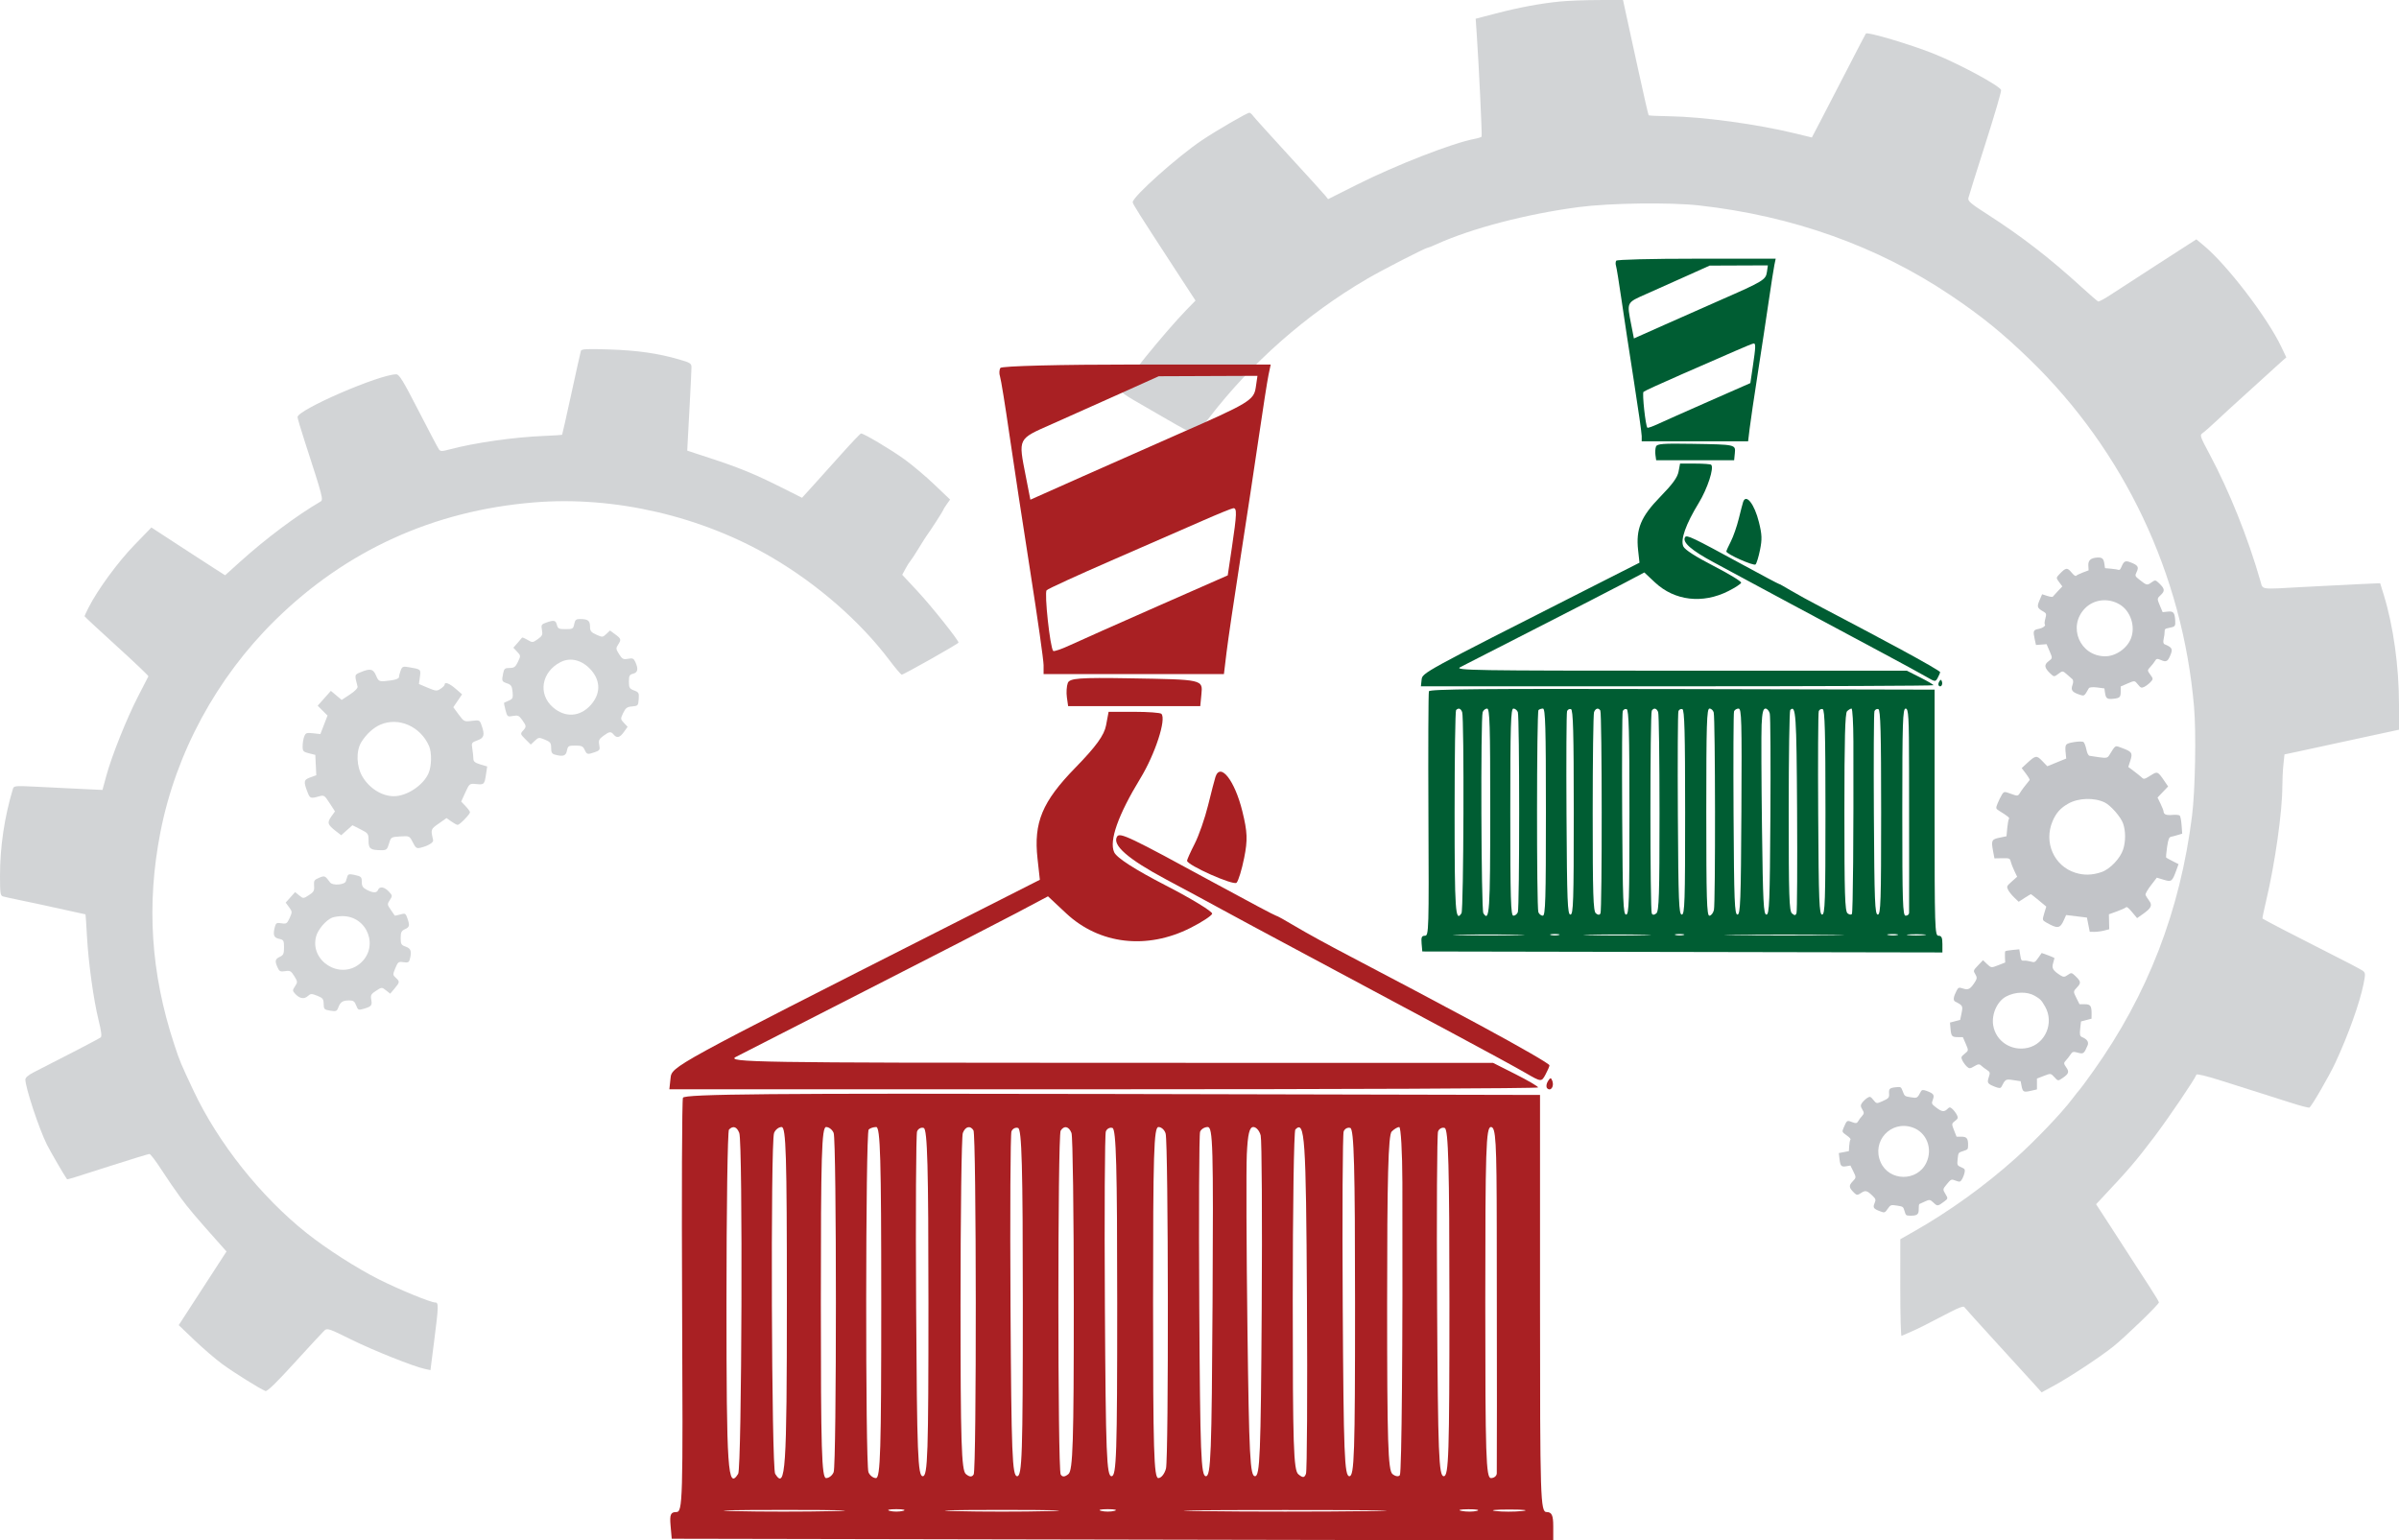 <svg width="204" height="131" viewBox="0 0 204 131" fill="none" xmlns="http://www.w3.org/2000/svg">
<g clip-path="url(#clip0_1829_1941)">
<path opacity="0.5" fill-rule="evenodd" clip-rule="evenodd" d="M132.693 0.125C131 0.29 129.184 0.628 127.184 1.15L125.485 1.593L125.579 2.971C125.759 5.611 126.041 11.526 125.99 11.617C125.963 11.667 125.696 11.754 125.399 11.81C123.528 12.16 118.724 14.029 115.375 15.711L112.937 16.935L112.672 16.609C112.527 16.43 111.134 14.896 109.576 13.201C108.019 11.505 106.66 9.999 106.556 9.853C106.453 9.707 106.31 9.588 106.238 9.588C106.046 9.588 103.462 11.088 102.216 11.923C100.137 13.315 96.321 16.726 96.321 17.192C96.321 17.35 96.744 18.019 100.079 23.136L101.66 25.562L100.946 26.294C99.063 28.225 95.315 32.853 95.315 33.247C95.315 33.331 95.784 33.669 96.357 33.998C96.93 34.327 98.288 35.112 99.373 35.742C100.459 36.372 101.438 36.897 101.549 36.908C101.66 36.919 102.227 36.307 102.81 35.547C106.408 30.857 111.067 26.751 116.212 23.738C117.56 22.948 121.217 21.07 121.406 21.07C121.456 21.07 121.783 20.939 122.135 20.779C125.113 19.424 129.817 18.195 134.253 17.611C136.879 17.265 142.01 17.195 144.482 17.471C152.419 18.356 159.643 20.934 165.845 25.094C168.468 26.854 170.263 28.308 172.566 30.538C180.639 38.358 185.599 48.83 186.571 60.106C186.76 62.299 186.671 67.218 186.403 69.364C185.392 77.46 182.627 84.608 177.994 91.106C177.403 91.935 176.879 92.646 176.83 92.685C176.781 92.725 176.498 93.08 176.201 93.475C175.311 94.656 173.122 96.95 171.438 98.465C168.81 100.828 165.746 103.036 162.706 104.757L161.593 105.387L161.591 109.525C161.591 111.801 161.638 113.639 161.698 113.61C161.757 113.581 162.083 113.438 162.423 113.293C163.051 113.024 163.986 112.556 165.879 111.561C166.519 111.225 166.971 111.064 167.029 111.152C167.082 111.231 168.33 112.614 169.804 114.226C171.278 115.837 172.737 117.438 173.047 117.783L173.611 118.41L174.609 117.87C175.958 117.14 178.561 115.426 179.704 114.514C180.724 113.699 183.586 110.931 183.586 110.758C183.586 110.699 183.246 110.132 182.831 109.497C182.416 108.863 181.775 107.872 181.407 107.296C181.039 106.719 180.176 105.384 179.49 104.329L178.242 102.411L178.665 101.961C181.023 99.454 181.601 98.779 183.174 96.704C184.402 95.082 186.646 91.771 186.772 91.395C186.802 91.304 187.651 91.51 188.906 91.911C190.052 92.277 191.475 92.728 192.068 92.912C192.661 93.095 193.849 93.474 194.708 93.753C195.567 94.032 196.321 94.229 196.383 94.191C196.581 94.069 198.067 91.501 198.586 90.386C199.686 88.024 200.677 85.248 200.99 83.658C201.157 82.809 201.15 82.726 200.901 82.544C200.753 82.436 199.336 81.695 197.751 80.898C195.437 79.733 192.597 78.26 192.389 78.116C192.368 78.102 192.511 77.414 192.707 76.587C193.457 73.418 194.076 69.05 194.079 66.909C194.08 66.348 194.121 65.5 194.171 65.024L194.262 64.159L195.429 63.911C196.071 63.776 197.405 63.486 198.393 63.269C199.382 63.052 201.048 62.691 202.095 62.467L204 62.059V59.929C204 56.691 203.518 53.22 202.702 50.583L202.397 49.598L200.287 49.693C199.127 49.745 197.11 49.848 195.805 49.922C192.154 50.129 192.431 50.165 192.226 49.45C191.164 45.743 189.587 41.805 187.893 38.629C187.058 37.063 187.042 37.012 187.319 36.818C187.476 36.708 188.046 36.204 188.585 35.697C189.124 35.19 189.885 34.489 190.277 34.14C190.669 33.79 191.629 32.919 192.41 32.203C193.192 31.486 193.963 30.786 194.125 30.647L194.418 30.393L193.998 29.509C192.807 27.005 189.404 22.553 187.406 20.886L186.768 20.354L183.631 22.376C181.906 23.488 180.057 24.688 179.521 25.041C178.986 25.395 178.49 25.663 178.419 25.637C178.348 25.611 177.719 25.068 177.02 24.429C174.292 21.935 171.876 20.069 168.945 18.192C167.589 17.323 167.327 17.098 167.38 16.848C167.416 16.684 168.072 14.587 168.839 12.19C169.606 9.792 170.202 7.751 170.165 7.654C170.021 7.28 166.619 5.445 164.465 4.58C162.5 3.791 158.806 2.69 158.666 2.852C158.636 2.886 157.915 4.271 157.063 5.928C156.211 7.586 155.19 9.561 154.793 10.316L154.073 11.691L152.692 11.355C149.407 10.555 144.799 9.928 141.899 9.885C140.993 9.872 140.225 9.835 140.194 9.804C140.163 9.773 139.76 8.016 139.299 5.9C138.838 3.785 138.397 1.763 138.319 1.407C138.241 1.052 138.14 0.59 138.096 0.381L138.014 0L135.965 0.003C134.838 0.004 133.366 0.059 132.693 0.125ZM49.396 29.841C49.361 29.95 48.996 31.589 48.584 33.484C48.172 35.378 47.819 36.947 47.8 36.971C47.78 36.994 47.099 37.039 46.286 37.072C43.741 37.172 40.36 37.653 38.252 38.215C37.563 38.398 37.455 38.397 37.318 38.206C37.233 38.087 36.452 36.605 35.582 34.912C34.291 32.397 33.947 31.833 33.703 31.833C32.267 31.833 25.302 34.851 25.302 35.472C25.302 35.57 25.563 36.455 25.882 37.438C27.486 42.386 27.517 42.504 27.241 42.665C25.224 43.839 22.6 45.804 20.39 47.798L19.143 48.923L18.305 48.39C17.844 48.097 16.434 47.183 15.171 46.358L12.874 44.859L11.424 46.355C10.03 47.793 8.307 50.144 7.542 51.651C7.347 52.034 7.188 52.373 7.188 52.405C7.188 52.437 8.419 53.581 9.923 54.947C11.428 56.313 12.64 57.47 12.619 57.517C12.597 57.565 12.208 58.322 11.754 59.2C10.784 61.075 9.503 64.273 9.041 65.976L8.713 67.18L6.764 67.087C5.693 67.035 3.998 66.952 2.999 66.902C1.299 66.818 1.177 66.829 1.1 67.083C0.378 69.478 0 72.014 0 74.475C0 75.957 0.03 76.17 0.252 76.235C0.39 76.276 0.988 76.408 1.581 76.529C2.728 76.762 3.699 76.972 5.888 77.458C6.635 77.624 7.257 77.759 7.27 77.759C7.283 77.759 7.338 78.583 7.393 79.589C7.519 81.884 7.954 85.031 8.385 86.77C8.614 87.694 8.669 88.14 8.563 88.227C8.435 88.331 5.441 89.89 2.839 91.207C2.424 91.417 2.156 91.649 2.156 91.799C2.156 92.487 3.326 96.022 3.993 97.35C4.286 97.931 5.53 100.073 5.69 100.27C5.738 100.328 5.747 100.325 9.618 99.081C11.232 98.563 12.623 98.139 12.709 98.14C12.796 98.14 13.251 98.737 13.721 99.467C14.191 100.197 14.933 101.278 15.369 101.869C16.073 102.821 16.57 103.408 18.723 105.827L19.261 106.431L17.229 109.563L15.198 112.695L16.527 113.966C17.258 114.665 18.319 115.578 18.884 115.993C19.868 116.718 22.118 118.122 22.572 118.296C22.722 118.353 23.493 117.605 25.065 115.876C26.316 114.5 27.454 113.271 27.593 113.145C27.827 112.934 27.995 112.991 29.845 113.909C31.73 114.845 35.197 116.227 36.164 116.428L36.604 116.52L36.92 114.039C37.302 111.052 37.309 110.769 37.008 110.769C36.617 110.769 33.885 109.646 32.183 108.785C30.306 107.836 27.759 106.202 26.093 104.879C22.18 101.77 18.552 97.207 16.457 92.757C15.344 90.393 15.298 90.283 14.813 88.81C12.822 82.766 12.441 76.926 13.638 70.785C14.951 64.048 18.409 57.652 23.383 52.757C29.421 46.814 36.859 43.427 45.413 42.727C52.237 42.168 59.639 43.883 65.651 47.415C69.54 49.7 73.156 52.86 75.62 56.128C76.133 56.81 76.61 57.37 76.68 57.374C76.837 57.381 81.499 54.752 81.508 54.65C81.523 54.457 79.213 51.558 78.038 50.296L76.721 48.882L76.997 48.369C77.148 48.087 77.338 47.788 77.417 47.703C77.496 47.618 77.817 47.129 78.129 46.616C78.442 46.103 78.749 45.618 78.811 45.539C79.041 45.246 80.22 43.418 80.22 43.354C80.22 43.317 80.349 43.107 80.506 42.886L80.792 42.485L79.447 41.202C78.708 40.496 77.56 39.529 76.897 39.053C75.701 38.195 73.433 36.847 73.216 36.866C73.154 36.872 72.36 37.709 71.45 38.727C70.541 39.745 69.438 40.972 68.999 41.455L68.202 42.332L66.34 41.4C64.132 40.295 62.826 39.762 60.309 38.938L58.44 38.326L58.475 37.627C58.495 37.243 58.576 35.733 58.655 34.273C58.734 32.813 58.799 31.451 58.799 31.245C58.799 30.907 58.705 30.846 57.757 30.571C55.948 30.046 54.201 29.797 51.793 29.719C49.887 29.657 49.448 29.68 49.396 29.841ZM48.829 53.074C48.749 53.476 48.7 53.505 48.095 53.505C47.524 53.505 47.437 53.462 47.357 53.146C47.257 52.746 47.117 52.715 46.453 52.946C46.036 53.091 46.005 53.145 46.085 53.573C46.161 53.98 46.115 54.083 45.73 54.356C45.301 54.661 45.276 54.663 44.86 54.418C44.624 54.279 44.413 54.194 44.391 54.23C44.369 54.265 44.194 54.472 44.002 54.689L43.654 55.083L43.973 55.423C44.286 55.755 44.287 55.774 44.044 56.284C43.834 56.723 43.722 56.806 43.336 56.806C42.937 56.806 42.866 56.864 42.788 57.254C42.653 57.927 42.664 57.957 43.115 58.114C43.467 58.236 43.54 58.35 43.587 58.841C43.636 59.353 43.599 59.442 43.278 59.578C43.078 59.664 42.893 59.747 42.868 59.762C42.843 59.778 42.895 60.058 42.983 60.384C43.137 60.958 43.159 60.975 43.62 60.889C44.036 60.811 44.138 60.855 44.404 61.228C44.773 61.746 44.777 61.804 44.467 62.146C44.237 62.4 44.248 62.438 44.679 62.868L45.133 63.322L45.473 63.003C45.797 62.7 45.838 62.695 46.34 62.904C46.799 63.096 46.867 63.187 46.867 63.608C46.867 63.988 46.936 64.11 47.19 64.178C47.887 64.365 48.121 64.287 48.211 63.838C48.291 63.439 48.343 63.407 48.925 63.407C49.455 63.407 49.578 63.463 49.716 63.766C49.902 64.173 49.956 64.186 50.587 63.966C51 63.822 51.035 63.765 50.958 63.355C50.885 62.968 50.937 62.855 51.308 62.58C51.821 62.202 51.947 62.187 52.186 62.475C52.457 62.801 52.709 62.736 53.055 62.25L53.369 61.81L53.058 61.48C52.756 61.159 52.754 61.135 52.993 60.635C53.199 60.205 53.322 60.114 53.755 60.078C54.246 60.037 54.273 60.007 54.313 59.459C54.352 58.932 54.318 58.868 53.918 58.718C53.529 58.571 53.48 58.488 53.48 57.969C53.48 57.466 53.53 57.373 53.839 57.295C54.238 57.195 54.297 56.891 54.031 56.308C53.887 55.993 53.798 55.953 53.406 56.026C53.002 56.102 52.913 56.055 52.645 55.634C52.373 55.205 52.364 55.125 52.552 54.838C52.842 54.396 52.822 54.321 52.317 53.949L51.874 53.621L51.557 53.918C51.252 54.204 51.222 54.206 50.707 53.973C50.254 53.768 50.173 53.663 50.173 53.275C50.173 52.782 49.986 52.644 49.317 52.644C48.986 52.644 48.9 52.719 48.829 53.074ZM47.657 56.313C46.031 57.156 45.727 59.048 47.038 60.168C48.069 61.049 49.315 60.972 50.222 59.97C51.074 59.028 51.092 57.924 50.27 56.989C49.512 56.128 48.514 55.87 47.657 56.313ZM34.071 57.023C33.992 57.23 33.928 57.482 33.928 57.585C33.928 57.698 33.665 57.807 33.261 57.862C32.243 58.002 32.203 57.989 31.978 57.451C31.741 56.884 31.481 56.827 30.673 57.164C30.132 57.389 30.139 57.359 30.403 58.384C30.437 58.517 30.189 58.777 29.756 59.062L29.054 59.525L28.595 59.139L28.135 58.754L27.575 59.385L27.014 60.015L27.433 60.434L27.852 60.853L27.548 61.64L27.243 62.428L26.622 62.36C26.066 62.299 25.988 62.329 25.867 62.644C25.794 62.837 25.734 63.206 25.734 63.463C25.734 63.884 25.787 63.944 26.273 64.064L26.812 64.197L26.854 65.063L26.896 65.929L26.375 66.117C25.815 66.319 25.794 66.468 26.187 67.462C26.358 67.893 26.45 67.919 27.121 67.727C27.553 67.604 27.593 67.629 28.029 68.301L28.485 69.004L28.164 69.454C27.8 69.964 27.858 70.141 28.569 70.688L29.016 71.032L29.492 70.607L29.969 70.181L30.655 70.528C31.315 70.863 31.34 70.898 31.34 71.502C31.34 72.187 31.496 72.3 32.449 72.304C32.861 72.305 32.928 72.246 33.079 71.744C33.245 71.188 33.257 71.181 34.035 71.134C34.82 71.086 34.823 71.087 35.103 71.637C35.352 72.125 35.43 72.177 35.771 72.093C36.418 71.932 36.878 71.651 36.83 71.444C36.62 70.521 36.618 70.524 37.305 70.041L37.971 69.572L38.38 69.862C38.605 70.022 38.847 70.153 38.918 70.153C39.084 70.153 39.966 69.248 39.966 69.077C39.966 69.007 39.797 68.773 39.591 68.558L39.216 68.167L39.569 67.396C39.921 66.629 39.926 66.625 40.503 66.68C41.171 66.744 41.199 66.716 41.33 65.838L41.428 65.183L40.841 65.007C40.385 64.87 40.253 64.76 40.252 64.514C40.251 64.34 40.212 63.961 40.164 63.674C40.081 63.175 40.102 63.142 40.597 62.963C41.169 62.757 41.239 62.509 40.953 61.691C40.794 61.235 40.773 61.225 40.126 61.305C39.476 61.385 39.454 61.375 39.005 60.766L38.548 60.144L38.921 59.596L39.294 59.048L38.744 58.572C38.211 58.112 37.81 57.963 37.81 58.224C37.81 58.294 37.655 58.453 37.465 58.577C37.146 58.786 37.064 58.779 36.372 58.487L35.624 58.171L35.706 57.569C35.797 56.91 35.805 56.917 34.754 56.74C34.266 56.657 34.2 56.685 34.071 57.023ZM32.347 61.627C31.746 61.887 31.145 62.437 30.728 63.109C30.266 63.855 30.304 65.167 30.814 66.035C31.405 67.043 32.475 67.713 33.493 67.713C34.608 67.713 36.019 66.769 36.452 65.734C36.705 65.13 36.722 63.995 36.486 63.45C35.764 61.779 33.898 60.956 32.347 61.627ZM29.543 74.519C29.504 74.643 29.444 74.835 29.411 74.944C29.316 75.253 28.287 75.335 28.075 75.051C27.632 74.459 27.616 74.452 27.131 74.651C26.723 74.819 26.673 74.899 26.708 75.332C26.741 75.75 26.677 75.866 26.27 76.127C25.794 76.431 25.791 76.431 25.443 76.15L25.094 75.867L24.694 76.315L24.293 76.762L24.582 77.153C24.857 77.527 24.86 77.567 24.631 78.069C24.414 78.546 24.349 78.588 23.933 78.52C23.543 78.457 23.462 78.496 23.384 78.784C23.192 79.5 23.269 79.741 23.721 79.84C24.121 79.928 24.152 79.981 24.152 80.572C24.152 81.113 24.098 81.235 23.793 81.373C23.391 81.556 23.354 81.734 23.607 82.287C23.755 82.614 23.846 82.656 24.248 82.591C24.662 82.524 24.751 82.572 25.023 83.011C25.315 83.483 25.318 83.526 25.089 83.875C24.864 84.219 24.864 84.259 25.094 84.513C25.465 84.921 25.86 84.996 26.17 84.715C26.417 84.492 26.49 84.489 26.978 84.683C27.446 84.87 27.516 84.959 27.523 85.379C27.53 85.826 27.572 85.869 28.081 85.952C28.579 86.033 28.645 86.006 28.773 85.671C28.95 85.206 29.141 85.084 29.692 85.081C30.043 85.079 30.158 85.161 30.288 85.503C30.435 85.894 30.484 85.918 30.89 85.802C31.582 85.604 31.661 85.514 31.571 85.026C31.498 84.632 31.548 84.538 31.978 84.26C32.466 83.944 32.469 83.944 32.825 84.224L33.183 84.505L33.556 84.063C34.001 83.535 34.008 83.473 33.655 83.154C33.395 82.92 33.394 82.88 33.619 82.333C33.837 81.804 33.892 81.764 34.31 81.829C34.685 81.887 34.778 81.845 34.847 81.587C35.027 80.917 34.945 80.662 34.503 80.508C34.119 80.374 34.072 80.293 34.072 79.773C34.072 79.289 34.134 79.16 34.431 79.025C34.832 78.843 34.859 78.717 34.637 78.081C34.495 77.672 34.453 77.65 34.036 77.77C33.789 77.84 33.579 77.883 33.568 77.865C33.556 77.846 33.404 77.623 33.228 77.369C32.923 76.929 32.92 76.891 33.151 76.539C33.383 76.185 33.38 76.156 33.06 75.817C32.686 75.418 32.275 75.356 32.151 75.678C32.045 75.953 31.726 75.952 31.189 75.674C30.867 75.508 30.765 75.355 30.765 75.037C30.765 74.564 30.73 74.531 30.082 74.392C29.723 74.315 29.599 74.344 29.543 74.519ZM28.238 78.042C27.717 78.252 27.04 79.046 26.882 79.633C26.32 81.714 28.887 83.339 30.579 81.972C32.281 80.597 31.277 77.875 29.081 77.912C28.782 77.917 28.403 77.975 28.238 78.042Z" fill="#A7AAAF"/>
<path fill-rule="evenodd" clip-rule="evenodd" d="M182.949 49.532C182.584 49.794 182.548 49.787 181.947 49.314C181.537 48.991 181.531 48.976 181.699 48.622C181.894 48.213 181.794 48.064 181.165 47.822C180.725 47.653 180.608 47.712 180.4 48.206C180.313 48.411 180.233 48.499 180.161 48.465C180.101 48.437 179.816 48.393 179.527 48.366L179 48.318L178.949 47.961C178.884 47.501 178.761 47.392 178.339 47.417C177.784 47.45 177.555 47.658 177.583 48.109L177.607 48.504L177.126 48.684C176.862 48.783 176.604 48.908 176.554 48.961C176.492 49.026 176.36 48.934 176.141 48.672C175.782 48.243 175.67 48.261 175.112 48.842C174.839 49.126 174.838 49.156 175.099 49.506L175.372 49.872L174.99 50.272C174.78 50.492 174.587 50.705 174.561 50.744C174.535 50.784 174.32 50.754 174.083 50.677L173.652 50.538L173.427 51.064C173.193 51.612 173.232 51.714 173.789 52.027C174.008 52.15 174.029 52.234 173.929 52.599C173.864 52.834 173.842 53.056 173.88 53.093C174 53.208 173.713 53.416 173.332 53.489C172.904 53.571 172.87 53.663 173.019 54.346L173.13 54.852L173.581 54.818L174.032 54.784L174.288 55.38C174.544 55.974 174.544 55.977 174.206 56.23C173.802 56.531 173.837 56.79 174.348 57.277C174.659 57.574 174.679 57.575 175.032 57.307C175.382 57.041 175.407 57.042 175.733 57.328C175.919 57.491 176.138 57.683 176.22 57.754C176.31 57.832 176.315 58.032 176.233 58.259C176.077 58.689 176.207 58.867 176.821 59.07C177.249 59.212 177.231 59.223 177.622 58.534C177.672 58.444 177.962 58.416 178.328 58.464L178.948 58.545L179 58.911C179.071 59.404 179.182 59.484 179.711 59.426C180.269 59.365 180.336 59.297 180.335 58.788L180.334 58.381L180.929 58.124C181.52 57.867 181.524 57.868 181.794 58.205C182.034 58.504 182.097 58.529 182.335 58.415C182.483 58.344 182.722 58.164 182.865 58.014C183.108 57.759 183.107 57.717 182.852 57.375C182.591 57.026 182.592 56.994 182.862 56.709C183.018 56.544 183.2 56.31 183.266 56.189C183.366 56.007 183.456 55.999 183.781 56.142C184.223 56.337 184.355 56.253 184.599 55.617C184.766 55.18 184.678 55.043 184.069 54.791C183.958 54.745 183.93 54.589 183.988 54.34C184.036 54.131 184.074 53.85 184.07 53.715C184.065 53.496 184.105 53.463 184.46 53.395C184.967 53.298 185.001 53.255 184.969 52.75C184.928 52.094 184.812 51.961 184.33 52.014L183.902 52.061L183.658 51.482C183.422 50.92 183.424 50.894 183.731 50.611C184.108 50.263 184.086 50.069 183.616 49.617C183.295 49.309 183.265 49.305 182.949 49.532ZM182.981 65.886C182.33 66.292 182.311 66.297 182.112 66.109C182.01 66.012 181.713 65.774 181.454 65.579L180.981 65.226L181.158 64.673C181.363 64.035 181.291 63.926 180.453 63.615C179.823 63.381 179.921 63.327 179.363 64.224C179.217 64.46 179.113 64.482 178.531 64.403C178.165 64.353 177.788 64.297 177.693 64.278C177.582 64.256 177.483 64.063 177.417 63.742C177.36 63.466 177.255 63.184 177.183 63.115C177.11 63.046 176.74 63.045 176.36 63.112C175.602 63.247 175.58 63.277 175.663 64.116L175.702 64.51L174.897 64.837L174.093 65.164L173.67 64.724C173.182 64.216 173.101 64.227 172.361 64.911L171.917 65.322L172.278 65.8C172.477 66.063 172.618 66.305 172.591 66.337C172.192 66.823 171.911 67.196 171.767 67.434C171.599 67.711 171.558 67.715 171.001 67.508C170.437 67.298 170.406 67.302 170.226 67.594C170.123 67.762 169.96 68.094 169.864 68.332C169.701 68.734 169.71 68.776 169.994 68.951C170.723 69.401 170.912 69.555 170.835 69.637C170.79 69.684 170.724 70.036 170.688 70.42L170.623 71.118L170.039 71.238C169.357 71.378 169.312 71.471 169.483 72.388L169.598 72.999L170.255 72.987C170.873 72.975 170.916 72.992 170.983 73.272C171.022 73.435 171.161 73.792 171.292 74.065L171.53 74.562L171.073 74.968C170.639 75.353 170.623 75.389 170.755 75.666C170.832 75.827 171.067 76.123 171.277 76.324L171.66 76.69L172.161 76.365C172.437 76.187 172.679 76.042 172.7 76.043C172.721 76.045 173.023 76.283 173.372 76.573L174.006 77.1L173.831 77.677C173.663 78.236 173.668 78.26 173.988 78.443C174.988 79.014 175.178 78.984 175.524 78.201L175.693 77.819L176.578 77.926L177.464 78.034L177.583 78.639L177.703 79.245L178.1 79.248C178.319 79.25 178.692 79.201 178.929 79.139L179.36 79.027L179.345 78.391L179.331 77.756L180.001 77.514C180.37 77.38 180.718 77.224 180.775 77.168C180.854 77.089 180.979 77.184 181.304 77.573L181.729 78.081L182.21 77.743C182.943 77.226 183.052 76.99 182.743 76.583C182.601 76.396 182.467 76.175 182.445 76.092C182.423 76.008 182.63 75.648 182.906 75.29L183.406 74.64L183.999 74.819C184.661 75.019 184.714 74.978 185.078 73.974L185.253 73.49L184.755 73.237C184.481 73.098 184.233 72.962 184.204 72.934C184.176 72.906 184.208 72.506 184.277 72.044C184.378 71.366 184.444 71.197 184.619 71.163C184.737 71.14 184.999 71.07 185.2 71.008L185.565 70.895L185.512 70.177C185.484 69.783 185.412 69.414 185.354 69.359C185.296 69.303 185.013 69.278 184.726 69.304C184.2 69.35 183.994 69.266 183.976 68.998C183.971 68.919 183.854 68.622 183.717 68.34L183.467 67.826L183.917 67.355L184.367 66.884L184.039 66.403C183.507 65.621 183.451 65.593 182.981 65.886ZM180.254 51.409C179.278 50.823 178.052 50.96 177.294 51.74C175.798 53.279 176.859 55.803 179.007 55.814C179.907 55.819 180.882 55.143 181.21 54.286C181.605 53.259 181.173 51.961 180.254 51.409ZM178.976 68.245C178.078 67.811 176.736 67.854 175.871 68.345C175.212 68.719 174.844 69.132 174.544 69.832C173.775 71.631 174.658 73.644 176.469 74.219C177.199 74.451 177.896 74.435 178.692 74.17C179.419 73.927 180.304 73.001 180.547 72.226C180.766 71.528 180.762 70.678 180.537 70.03C180.344 69.475 179.482 68.49 178.976 68.245ZM175.832 82.914C175.574 83.1 175.462 83.107 175.222 82.955C174.583 82.55 174.456 82.347 174.581 81.931C174.646 81.715 174.7 81.515 174.701 81.488C174.703 81.461 174.459 81.35 174.159 81.242L173.615 81.046L173.323 81.461C173.048 81.85 173.01 81.869 172.681 81.773C172.488 81.717 172.227 81.683 172.101 81.697C171.894 81.721 171.863 81.673 171.792 81.229L171.714 80.734L171.143 80.789C170.829 80.819 170.55 80.867 170.522 80.896C170.495 80.925 170.481 81.153 170.492 81.402L170.513 81.855L169.917 82.089C169.337 82.318 169.314 82.315 168.974 81.991L168.626 81.659L168.203 82.102C167.795 82.53 167.787 82.555 167.972 82.854C168.121 83.095 168.121 83.23 167.971 83.466C167.563 84.111 167.385 84.217 166.952 84.075C166.579 83.952 166.53 83.966 166.385 84.242C166.109 84.768 166.066 85.076 166.254 85.173C166.907 85.507 166.927 85.544 166.804 86.15L166.684 86.737L166.251 86.85L165.817 86.963L165.864 87.493C165.92 88.133 165.984 88.203 166.506 88.202L166.913 88.202L167.16 88.772C167.405 89.338 167.404 89.345 167.068 89.614C166.762 89.859 166.742 89.915 166.868 90.179C166.945 90.34 167.114 90.574 167.244 90.698C167.451 90.895 167.53 90.892 167.879 90.681C168.2 90.486 168.315 90.474 168.469 90.62C168.573 90.72 168.794 90.888 168.958 90.992C169.23 91.164 169.245 91.221 169.117 91.611C168.958 92.096 169.004 92.168 169.643 92.424C169.97 92.555 170.124 92.559 170.187 92.437C170.53 91.768 170.546 91.759 171.198 91.856L171.827 91.95L171.901 92.336C172.003 92.868 172.075 92.908 172.683 92.77L173.214 92.648L173.213 92.188L173.213 91.726L173.801 91.498C174.378 91.273 174.395 91.275 174.697 91.608C175.001 91.944 175.007 91.945 175.4 91.675C175.924 91.316 175.977 91.15 175.69 90.752C175.482 90.463 175.48 90.388 175.671 90.188C175.792 90.061 175.971 89.832 176.068 89.679C176.224 89.434 176.3 89.415 176.692 89.525C177.162 89.655 177.222 89.611 177.518 88.909C177.641 88.616 177.479 88.375 177.038 88.195C176.866 88.124 176.835 87.979 176.89 87.487L176.958 86.868L177.406 86.751L177.854 86.634L177.858 86.244C177.865 85.544 177.767 85.402 177.274 85.403L176.832 85.404L176.561 84.861C176.293 84.326 176.294 84.314 176.616 83.977C176.983 83.593 176.963 83.466 176.463 82.989C176.169 82.707 176.126 82.703 175.832 82.914ZM173.022 84.684C172.382 84.309 171.353 84.337 170.587 84.75C169.828 85.16 169.34 86.25 169.492 87.196C169.712 88.558 171.046 89.427 172.433 89.111C173.936 88.768 174.691 86.975 173.907 85.606C173.592 85.055 173.507 84.967 173.022 84.684ZM165.627 94.285C165.339 94.582 165.145 94.567 164.675 94.212C164.243 93.886 164.233 93.864 164.361 93.519C164.51 93.118 164.432 93.005 163.853 92.783C163.557 92.669 163.424 92.677 163.352 92.811C163.037 93.402 163.036 93.403 162.496 93.318C161.971 93.236 161.958 93.226 161.807 92.827C161.652 92.422 161.65 92.421 161.219 92.463C160.696 92.514 160.609 92.593 160.638 92.987C160.665 93.356 160.615 93.412 160.03 93.671C159.586 93.867 159.559 93.862 159.303 93.543C159.065 93.246 159.011 93.228 158.791 93.367C158.656 93.452 158.459 93.636 158.353 93.776C158.201 93.978 158.203 94.099 158.361 94.352C158.524 94.615 158.522 94.714 158.35 94.896C158.234 95.019 158.083 95.223 158.013 95.349C157.908 95.541 157.819 95.554 157.479 95.423C157.051 95.259 157.052 95.258 156.755 95.953C156.628 96.25 156.643 96.283 157.025 96.552C157.27 96.724 157.4 96.868 157.353 96.917C157.311 96.961 157.264 97.2 157.248 97.447L157.22 97.897L156.792 97.98L156.364 98.062L156.422 98.559C156.493 99.171 156.574 99.257 157.008 99.182L157.35 99.122L157.604 99.632C157.85 100.129 157.848 100.151 157.535 100.48C157.189 100.841 157.217 101.007 157.702 101.475C157.881 101.647 157.972 101.647 158.229 101.473C158.617 101.211 158.749 101.235 159.191 101.655C159.51 101.958 159.532 102.024 159.405 102.324C159.245 102.7 159.311 102.797 159.875 103.013C160.253 103.158 160.284 103.148 160.521 102.805C160.755 102.465 160.801 102.449 161.305 102.528C161.833 102.611 161.842 102.618 161.953 102.995C162.062 103.363 162.078 103.377 162.396 103.385C163.014 103.402 163.17 103.289 163.159 102.835C163.154 102.607 163.18 102.409 163.218 102.395C163.256 102.381 163.471 102.283 163.696 102.176C164.071 102 164.133 102.009 164.418 102.281C164.748 102.596 164.781 102.592 165.326 102.182C165.658 101.934 165.66 101.921 165.426 101.536C165.192 101.151 165.195 101.133 165.554 100.702C165.911 100.273 165.932 100.265 166.304 100.408C166.644 100.538 166.705 100.524 166.846 100.278C166.934 100.125 167.03 99.869 167.061 99.708C167.108 99.462 167.071 99.395 166.833 99.295C166.421 99.121 166.41 99.098 166.472 98.536C166.529 98.024 166.529 98.024 166.938 97.891C167.335 97.762 167.348 97.748 167.356 97.44C167.372 96.83 167.255 96.669 166.798 96.67L166.379 96.671L166.159 96.116C165.95 95.588 165.954 95.55 166.241 95.333C166.501 95.137 166.524 95.068 166.412 94.832C166.34 94.682 166.174 94.457 166.043 94.331C165.849 94.146 165.77 94.138 165.627 94.285ZM162.626 95.881C160.787 95.254 159.139 97.054 159.919 98.835C160.639 100.48 163.038 100.509 163.807 98.882C164.375 97.68 163.829 96.291 162.626 95.881Z" fill="#C2C4C8"/>
<path fill-rule="evenodd" clip-rule="evenodd" d="M137.435 22.172C137.377 22.267 137.368 22.459 137.416 22.599C137.464 22.738 137.676 24.046 137.887 25.504C138.098 26.962 138.57 30.065 138.937 32.399C139.303 34.732 139.603 36.842 139.603 37.086V37.531H144.127H148.651L148.782 36.442C148.854 35.843 149.165 33.734 149.473 31.754C149.782 29.775 150.202 27.005 150.406 25.599C150.611 24.192 150.828 22.807 150.888 22.521L150.997 22H144.269C140.433 22 137.496 22.074 137.435 22.172ZM143.486 23.44C142.444 23.909 140.888 24.604 140.029 24.985C138.286 25.757 138.331 25.668 138.712 27.617L138.94 28.783L141.591 27.602C143.05 26.952 145.181 26.009 146.327 25.507C149.923 23.931 150.154 23.792 150.249 23.145L150.333 22.568L147.856 22.578L145.38 22.588L143.486 23.44ZM147.558 29.847C146.776 30.19 144.732 31.083 143.014 31.83C141.296 32.578 139.83 33.251 139.756 33.325C139.63 33.451 139.928 36.214 140.085 36.372C140.124 36.411 140.522 36.273 140.969 36.065C141.415 35.857 143.37 34.988 145.311 34.133L148.842 32.58L149.052 31.165C149.3 29.497 149.311 29.193 149.12 29.21C149.042 29.217 148.339 29.503 147.558 29.847ZM140.818 37.978C140.758 38.134 140.737 38.459 140.772 38.701L140.834 39.141H144.148H147.463L147.521 38.55C147.594 37.8 147.62 37.806 143.911 37.745C141.406 37.703 140.909 37.741 140.818 37.978ZM142.738 40.103C142.644 40.601 142.235 41.166 141.194 42.234C139.532 43.938 139.099 44.98 139.298 46.792L139.415 47.854L135.011 50.087C120.898 57.242 120.951 57.212 120.887 57.812L120.827 58.366H142.621C154.608 58.366 164.415 58.325 164.415 58.274C164.415 58.223 163.906 57.925 163.284 57.611L162.153 57.04L142.875 57.039C125.233 57.038 123.646 57.013 124.166 56.74C124.479 56.576 127.419 55.074 130.701 53.4C133.982 51.727 137.377 49.981 138.245 49.521L139.824 48.684L140.735 49.536C142.403 51.096 144.785 51.375 146.974 50.267C147.539 49.982 148.028 49.663 148.06 49.559C148.092 49.454 147.045 48.815 145.732 48.138C144.174 47.334 143.276 46.756 143.145 46.472C142.881 45.902 143.345 44.591 144.458 42.765C145.199 41.549 145.773 39.787 145.512 39.526C145.456 39.471 144.838 39.425 144.138 39.425H142.865L142.738 40.103ZM148.226 42.693C148.183 42.823 148.017 43.462 147.857 44.113C147.697 44.764 147.394 45.634 147.183 46.047C146.972 46.459 146.8 46.842 146.8 46.897C146.8 47.119 149.131 48.156 149.284 48.003C149.375 47.912 149.547 47.35 149.666 46.755C149.847 45.855 149.831 45.457 149.572 44.409C149.192 42.867 148.471 41.948 148.226 42.693ZM143.29 45.686C143.029 46.108 143.835 46.813 145.739 47.831C146.834 48.415 148.096 49.095 148.543 49.342C148.991 49.588 150.678 50.496 152.293 51.359C153.908 52.222 155.74 53.203 156.365 53.539C156.99 53.875 158.737 54.811 160.248 55.618C161.758 56.426 163.351 57.294 163.787 57.547C164.568 58.002 164.582 58.003 164.781 57.632C164.892 57.424 164.983 57.214 164.983 57.164C164.983 57.087 163.575 56.275 161.479 55.142C159.966 54.325 156.556 52.516 154.945 51.677C153.955 51.161 152.739 50.495 152.243 50.196C151.746 49.898 151.305 49.653 151.261 49.653C151.217 49.653 149.847 48.926 148.215 48.037C143.91 45.692 143.428 45.462 143.29 45.686ZM164.904 57.962C164.823 58.094 164.807 58.253 164.869 58.315C165.039 58.485 165.224 58.236 165.132 57.961C165.068 57.769 165.023 57.769 164.904 57.962ZM121.509 58.791C121.46 58.922 121.441 63.653 121.467 69.304C121.512 79.112 121.499 79.579 121.172 79.579C120.894 79.579 120.84 79.707 120.887 80.248L120.946 80.917L143.059 80.959L165.173 81V80.29C165.173 79.74 165.098 79.579 164.841 79.579C164.529 79.579 164.51 78.955 164.51 69.115V58.65L143.054 58.602C125.973 58.563 121.58 58.602 121.509 58.791ZM123.819 60.386C123.749 60.456 123.693 64.371 123.693 69.088C123.693 77.497 123.76 78.482 124.279 77.662C124.463 77.371 124.517 61.033 124.335 60.56C124.213 60.242 124.026 60.179 123.819 60.386ZM126.08 60.56C125.899 61.033 125.952 77.371 126.137 77.662C126.657 78.483 126.723 77.496 126.723 68.962C126.723 61.65 126.681 60.26 126.459 60.26C126.314 60.26 126.144 60.395 126.08 60.56ZM128.428 69.067C128.428 76.469 128.47 77.875 128.692 77.875C128.837 77.875 129.007 77.74 129.07 77.575C129.221 77.184 129.221 60.951 129.07 60.56C129.007 60.395 128.837 60.26 128.692 60.26C128.47 60.26 128.428 61.666 128.428 69.067ZM130.827 60.386C130.669 60.544 130.658 77.165 130.816 77.575C130.879 77.74 131.049 77.875 131.194 77.875C131.416 77.875 131.458 76.469 131.458 69.067C131.458 61.854 131.413 60.26 131.206 60.26C131.067 60.26 130.896 60.317 130.827 60.386ZM133.256 60.481C133.202 60.62 133.181 64.569 133.208 69.257C133.251 76.685 133.294 77.78 133.542 77.78C133.79 77.78 133.826 76.687 133.826 69.083C133.826 62.296 133.774 60.369 133.589 60.307C133.459 60.264 133.309 60.342 133.256 60.481ZM135.551 60.56C135.487 60.724 135.436 64.592 135.436 69.154C135.436 76.064 135.48 77.487 135.703 77.671C135.889 77.826 136.008 77.832 136.095 77.691C136.243 77.451 136.232 60.666 136.084 60.425C135.925 60.168 135.677 60.23 135.551 60.56ZM137.991 60.481C137.938 60.62 137.916 64.569 137.943 69.257C137.986 76.685 138.029 77.78 138.277 77.78C138.525 77.78 138.561 76.687 138.561 69.083C138.561 62.296 138.509 60.369 138.324 60.307C138.194 60.264 138.044 60.342 137.991 60.481ZM140.459 60.442C140.306 60.691 140.307 77.446 140.461 77.695C140.544 77.83 140.669 77.823 140.851 77.671C141.073 77.487 141.118 76.064 141.118 69.154C141.118 64.592 141.066 60.724 141.003 60.56C140.873 60.222 140.628 60.169 140.459 60.442ZM142.726 60.481C142.673 60.62 142.651 64.569 142.678 69.257C142.721 76.685 142.764 77.78 143.012 77.78C143.261 77.78 143.296 76.687 143.296 69.083C143.296 62.296 143.244 60.369 143.06 60.307C142.929 60.264 142.779 60.342 142.726 60.481ZM145.095 69.067C145.095 76.465 145.138 77.875 145.359 77.875C145.504 77.875 145.677 77.658 145.744 77.393C145.88 76.85 145.863 61.108 145.726 60.592C145.678 60.409 145.516 60.26 145.367 60.26C145.135 60.26 145.095 61.549 145.095 69.067ZM147.455 60.497C147.405 60.627 147.387 64.569 147.414 69.257C147.457 76.685 147.5 77.78 147.747 77.78C147.995 77.78 148.038 76.659 148.081 69.02C148.124 61.234 148.097 60.26 147.838 60.26C147.677 60.26 147.505 60.367 147.455 60.497ZM149.799 61.633C149.764 62.389 149.779 66.331 149.831 70.393C149.913 76.791 149.963 77.78 150.209 77.78C150.457 77.78 150.5 76.704 150.546 69.446C150.575 64.863 150.552 60.921 150.495 60.686C150.438 60.452 150.272 60.26 150.127 60.26C149.93 60.26 149.846 60.613 149.799 61.633ZM152.234 60.382C152.162 60.454 152.104 64.323 152.104 68.981C152.104 76.248 152.143 77.483 152.385 77.683C152.611 77.871 152.687 77.866 152.766 77.659C152.821 77.517 152.843 73.573 152.816 68.894C152.769 60.74 152.711 59.905 152.234 60.382ZM154.659 60.481C154.605 60.62 154.584 64.569 154.611 69.257C154.654 76.685 154.697 77.78 154.945 77.78C155.193 77.78 155.229 76.687 155.229 69.083C155.229 62.296 155.177 60.369 154.992 60.307C154.862 60.264 154.712 60.342 154.659 60.481ZM157.066 60.487C156.896 60.657 156.839 62.827 156.839 69.082C156.839 76.054 156.883 77.487 157.106 77.671C157.253 77.793 157.42 77.817 157.477 77.725C157.57 77.575 157.626 71.084 157.604 63.054C157.6 61.517 157.528 60.26 157.445 60.26C157.361 60.26 157.191 60.362 157.066 60.487ZM159.394 60.481C159.341 60.62 159.319 64.569 159.346 69.257C159.389 76.685 159.432 77.78 159.68 77.78C159.928 77.78 159.964 76.687 159.964 69.083C159.964 62.296 159.912 60.369 159.727 60.307C159.597 60.264 159.447 60.342 159.394 60.481ZM161.763 69.067C161.763 76.77 161.799 77.875 162.047 77.875C162.204 77.875 162.335 77.768 162.34 77.638C162.349 77.374 162.348 72.938 162.338 65.327C162.332 60.952 162.293 60.26 162.047 60.26C161.799 60.26 161.763 61.365 161.763 69.067ZM124.108 79.531C125.43 79.564 127.646 79.564 129.032 79.532C130.419 79.499 129.337 79.473 126.628 79.473C123.92 79.472 122.786 79.499 124.108 79.531ZM131.884 79.52C132.067 79.568 132.365 79.568 132.547 79.52C132.73 79.473 132.58 79.434 132.216 79.434C131.851 79.434 131.702 79.473 131.884 79.52ZM135.199 79.531C136.475 79.564 138.563 79.564 139.839 79.531C141.116 79.499 140.071 79.472 137.519 79.472C134.967 79.472 133.923 79.499 135.199 79.531ZM142.491 79.52C142.674 79.568 142.972 79.568 143.154 79.52C143.336 79.473 143.187 79.434 142.823 79.434C142.458 79.434 142.309 79.473 142.491 79.52ZM147.605 79.532C149.871 79.562 153.579 79.562 155.844 79.532C158.11 79.502 156.256 79.477 151.725 79.477C147.193 79.477 145.339 79.502 147.605 79.532ZM160.582 79.524C160.817 79.569 161.158 79.567 161.339 79.52C161.52 79.473 161.328 79.436 160.911 79.438C160.494 79.44 160.346 79.479 160.582 79.524ZM162.28 79.527C162.616 79.569 163.213 79.569 163.606 79.528C163.999 79.487 163.724 79.453 162.994 79.452C162.265 79.451 161.944 79.485 162.28 79.527Z" fill="#005D33"/>
<path fill-rule="evenodd" clip-rule="evenodd" d="M85.068 31.292C84.969 31.453 84.954 31.778 85.036 32.014C85.117 32.251 85.476 34.467 85.833 36.939C86.191 39.411 86.992 44.669 87.613 48.625C88.234 52.58 88.742 56.155 88.742 56.57V57.324H96.41H104.077L104.3 55.478C104.422 54.463 104.949 50.888 105.472 47.533C105.994 44.178 106.706 39.483 107.053 37.099C107.4 34.716 107.767 32.368 107.869 31.883L108.055 31H96.651C90.15 31 85.171 31.125 85.068 31.292ZM95.323 33.441C93.557 34.235 90.921 35.413 89.464 36.059C86.51 37.368 86.586 37.217 87.232 40.52L87.618 42.497L92.113 40.494C94.585 39.393 98.196 37.796 100.138 36.944C106.233 34.273 106.625 34.037 106.786 32.94L106.929 31.963L102.731 31.98L98.533 31.997L95.323 33.441ZM102.225 44.3C100.901 44.882 97.435 46.395 94.524 47.662C91.612 48.929 89.127 50.069 89.002 50.194C88.788 50.408 89.294 55.092 89.56 55.359C89.626 55.426 90.3 55.192 91.057 54.839C91.814 54.487 95.126 53.014 98.417 51.565L104.401 48.932L104.758 46.534C105.178 43.706 105.196 43.192 104.874 43.22C104.741 43.232 103.549 43.718 102.225 44.3ZM90.801 58.082C90.7 58.346 90.665 58.897 90.723 59.307L90.829 60.053H96.447H102.065L102.162 59.052C102.286 57.78 102.33 57.79 96.043 57.686C91.799 57.615 90.956 57.679 90.801 58.082ZM94.055 61.683C93.897 62.527 93.203 63.484 91.438 65.294C88.622 68.182 87.887 69.949 88.226 73.02L88.424 74.82L80.959 78.605C57.038 90.731 57.129 90.682 57.02 91.698L56.919 92.637H93.858C114.174 92.637 130.796 92.567 130.796 92.481C130.796 92.395 129.934 91.89 128.88 91.358L126.962 90.39L94.289 90.388C64.386 90.386 61.697 90.343 62.578 89.882C63.108 89.604 68.092 87.057 73.654 84.221C79.215 81.385 84.97 78.426 86.441 77.646L89.116 76.227L90.661 77.672C93.487 80.315 97.525 80.788 101.236 78.911C102.194 78.427 103.021 77.886 103.076 77.71C103.131 77.533 101.356 76.449 99.131 75.302C96.489 73.939 94.968 72.96 94.745 72.478C94.298 71.511 95.085 69.29 96.971 66.195C98.228 64.134 99.2 61.147 98.757 60.705C98.664 60.611 97.616 60.535 96.429 60.535H94.271L94.055 61.683ZM103.357 66.072C103.285 66.293 103.003 67.376 102.732 68.48C102.461 69.583 101.947 71.058 101.59 71.757C101.233 72.457 100.941 73.105 100.941 73.198C100.941 73.574 104.891 75.333 105.151 75.072C105.305 74.919 105.596 73.967 105.799 72.957C106.105 71.432 106.078 70.757 105.64 68.981C104.995 66.368 103.772 64.81 103.357 66.072ZM94.991 71.146C94.549 71.861 95.915 73.057 99.143 74.781C100.998 75.771 103.137 76.924 103.896 77.342C104.654 77.76 107.514 79.298 110.251 80.761C112.987 82.224 116.093 83.887 117.153 84.457C118.212 85.026 121.174 86.612 123.734 87.98C126.294 89.349 128.993 90.82 129.732 91.25C131.057 92.02 131.08 92.022 131.418 91.392C131.606 91.041 131.76 90.685 131.76 90.601C131.76 90.47 129.373 89.093 125.821 87.173C123.256 85.787 117.476 82.723 114.745 81.3C113.068 80.426 111.007 79.297 110.166 78.79C109.324 78.284 108.576 77.87 108.502 77.87C108.428 77.87 106.104 76.637 103.339 75.131C96.042 71.156 95.226 70.766 94.991 71.146ZM131.626 91.952C131.487 92.176 131.461 92.446 131.567 92.552C131.854 92.839 132.168 92.416 132.012 91.951C131.904 91.625 131.828 91.625 131.626 91.952ZM58.075 93.358C57.992 93.579 57.96 101.598 58.004 111.177C58.08 127.8 58.057 128.592 57.503 128.592C57.033 128.592 56.941 128.809 57.021 129.726L57.121 130.86L94.601 130.93L132.081 131V129.796C132.081 128.864 131.954 128.592 131.519 128.592C130.99 128.592 130.957 127.534 130.957 110.856V93.119L94.591 93.037C65.641 92.971 58.195 93.037 58.075 93.358ZM61.99 96.062C61.872 96.179 61.776 102.816 61.776 110.81C61.776 125.063 61.89 126.732 62.77 125.343C63.082 124.85 63.173 97.158 62.865 96.355C62.658 95.816 62.341 95.71 61.99 96.062ZM65.823 96.355C65.515 97.158 65.606 124.85 65.918 125.343C66.799 126.734 66.912 125.062 66.912 110.596C66.912 98.204 66.841 95.847 66.465 95.847C66.219 95.847 65.93 96.076 65.823 96.355ZM69.801 110.775C69.801 123.321 69.873 125.703 70.249 125.703C70.494 125.703 70.783 125.474 70.891 125.195C71.145 124.532 71.145 97.019 70.891 96.355C70.783 96.076 70.494 95.847 70.249 95.847C69.873 95.847 69.801 98.23 69.801 110.775ZM73.868 96.062C73.6 96.329 73.582 124.5 73.849 125.195C73.956 125.474 74.245 125.703 74.49 125.703C74.867 125.703 74.938 123.321 74.938 110.775C74.938 98.55 74.86 95.847 74.51 95.847C74.274 95.847 73.985 95.944 73.868 96.062ZM77.984 96.222C77.894 96.457 77.858 103.151 77.904 111.096C77.977 123.686 78.049 125.543 78.469 125.543C78.89 125.543 78.951 123.691 78.951 110.802C78.951 99.298 78.863 96.032 78.55 95.928C78.329 95.854 78.075 95.987 77.984 96.222ZM81.874 96.355C81.767 96.635 81.679 103.19 81.679 110.923C81.679 122.634 81.755 125.045 82.132 125.358C82.448 125.621 82.649 125.63 82.797 125.392C83.048 124.985 83.029 96.535 82.778 96.127C82.508 95.691 82.088 95.797 81.874 96.355ZM86.01 96.222C85.92 96.457 85.883 103.151 85.929 111.096C86.002 123.686 86.075 125.543 86.495 125.543C86.916 125.543 86.976 123.691 86.976 110.802C86.976 99.298 86.888 96.032 86.575 95.928C86.354 95.854 86.1 95.987 86.01 96.222ZM90.194 96.157C89.934 96.578 89.936 124.977 90.197 125.398C90.338 125.627 90.548 125.615 90.857 125.358C91.234 125.045 91.31 122.634 91.31 110.923C91.31 103.19 91.222 96.635 91.115 96.355C90.896 95.783 90.48 95.694 90.194 96.157ZM94.036 96.222C93.945 96.457 93.909 103.151 93.955 111.096C94.028 123.686 94.101 125.543 94.52 125.543C94.942 125.543 95.002 123.691 95.002 110.802C95.002 99.298 94.914 96.032 94.601 95.928C94.38 95.854 94.126 95.987 94.036 96.222ZM98.052 110.775C98.052 123.314 98.123 125.703 98.499 125.703C98.744 125.703 99.038 125.335 99.15 124.886C99.381 123.967 99.353 97.285 99.121 96.409C99.038 96.1 98.765 95.847 98.512 95.847C98.119 95.847 98.052 98.032 98.052 110.775ZM102.051 96.249C101.966 96.47 101.935 103.151 101.981 111.096C102.054 123.686 102.126 125.543 102.546 125.543C102.966 125.543 103.038 123.642 103.111 110.695C103.185 97.498 103.14 95.847 102.7 95.847C102.428 95.847 102.136 96.028 102.051 96.249ZM106.023 98.175C105.965 99.455 105.989 106.136 106.077 113.022C106.216 123.866 106.302 125.543 106.719 125.543C107.139 125.543 107.213 123.719 107.29 111.417C107.339 103.648 107.3 96.967 107.204 96.57C107.107 96.172 106.826 95.847 106.579 95.847C106.246 95.847 106.103 96.446 106.023 98.175ZM110.151 96.055C110.029 96.176 109.93 102.735 109.93 110.629C109.93 122.945 109.997 125.039 110.407 125.379C110.79 125.696 110.919 125.688 111.053 125.338C111.145 125.097 111.183 118.412 111.137 110.481C111.057 96.662 110.96 95.245 110.151 96.055ZM114.26 96.222C114.17 96.457 114.134 103.151 114.18 111.096C114.253 123.686 114.326 125.543 114.745 125.543C115.166 125.543 115.227 123.691 115.227 110.802C115.227 99.298 115.139 96.032 114.826 95.928C114.605 95.854 114.351 95.987 114.26 96.222ZM118.341 96.233C118.053 96.521 117.955 100.198 117.955 110.8C117.955 122.617 118.031 125.045 118.408 125.358C118.657 125.565 118.941 125.606 119.038 125.448C119.195 125.195 119.289 114.193 119.252 100.583C119.245 97.978 119.124 95.847 118.983 95.847C118.841 95.847 118.553 96.021 118.341 96.233ZM122.286 96.222C122.196 96.457 122.16 103.151 122.205 111.096C122.278 123.686 122.351 125.543 122.771 125.543C123.192 125.543 123.252 123.691 123.252 110.802C123.252 99.298 123.164 96.032 122.851 95.928C122.631 95.854 122.376 95.987 122.286 96.222ZM126.302 110.775C126.302 123.83 126.362 125.703 126.784 125.703C127.048 125.703 127.272 125.523 127.279 125.302C127.295 124.854 127.294 117.335 127.277 104.435C127.267 97.021 127.199 95.847 126.784 95.847C126.362 95.847 126.302 97.72 126.302 110.775ZM62.479 128.511C64.72 128.566 68.476 128.566 70.826 128.511C73.176 128.456 71.342 128.411 66.751 128.411C62.161 128.411 60.238 128.456 62.479 128.511ZM75.66 128.492C75.969 128.573 76.475 128.573 76.784 128.492C77.093 128.412 76.84 128.346 76.222 128.346C75.604 128.346 75.351 128.412 75.66 128.492ZM81.278 128.511C83.441 128.567 86.98 128.567 89.143 128.511C91.306 128.456 89.536 128.41 85.211 128.41C80.885 128.41 79.115 128.456 81.278 128.511ZM93.638 128.492C93.947 128.573 94.452 128.573 94.761 128.492C95.07 128.412 94.817 128.346 94.199 128.346C93.581 128.346 93.328 128.412 93.638 128.492ZM102.305 128.512C106.146 128.563 112.43 128.563 116.27 128.512C120.11 128.46 116.968 128.419 109.288 128.419C101.607 128.419 98.465 128.46 102.305 128.512ZM124.3 128.498C124.699 128.575 125.277 128.572 125.584 128.492C125.891 128.412 125.564 128.349 124.857 128.352C124.151 128.356 123.9 128.422 124.3 128.498ZM127.178 128.503C127.748 128.574 128.759 128.575 129.425 128.506C130.091 128.436 129.625 128.378 128.389 128.377C127.153 128.375 126.608 128.432 127.178 128.503Z" fill="#A92023"/>
</g>
<defs>
<clipPath id="clip0_1829_1941">
<rect width="204" height="131" fill="white"/>
</clipPath>
</defs>
</svg>

